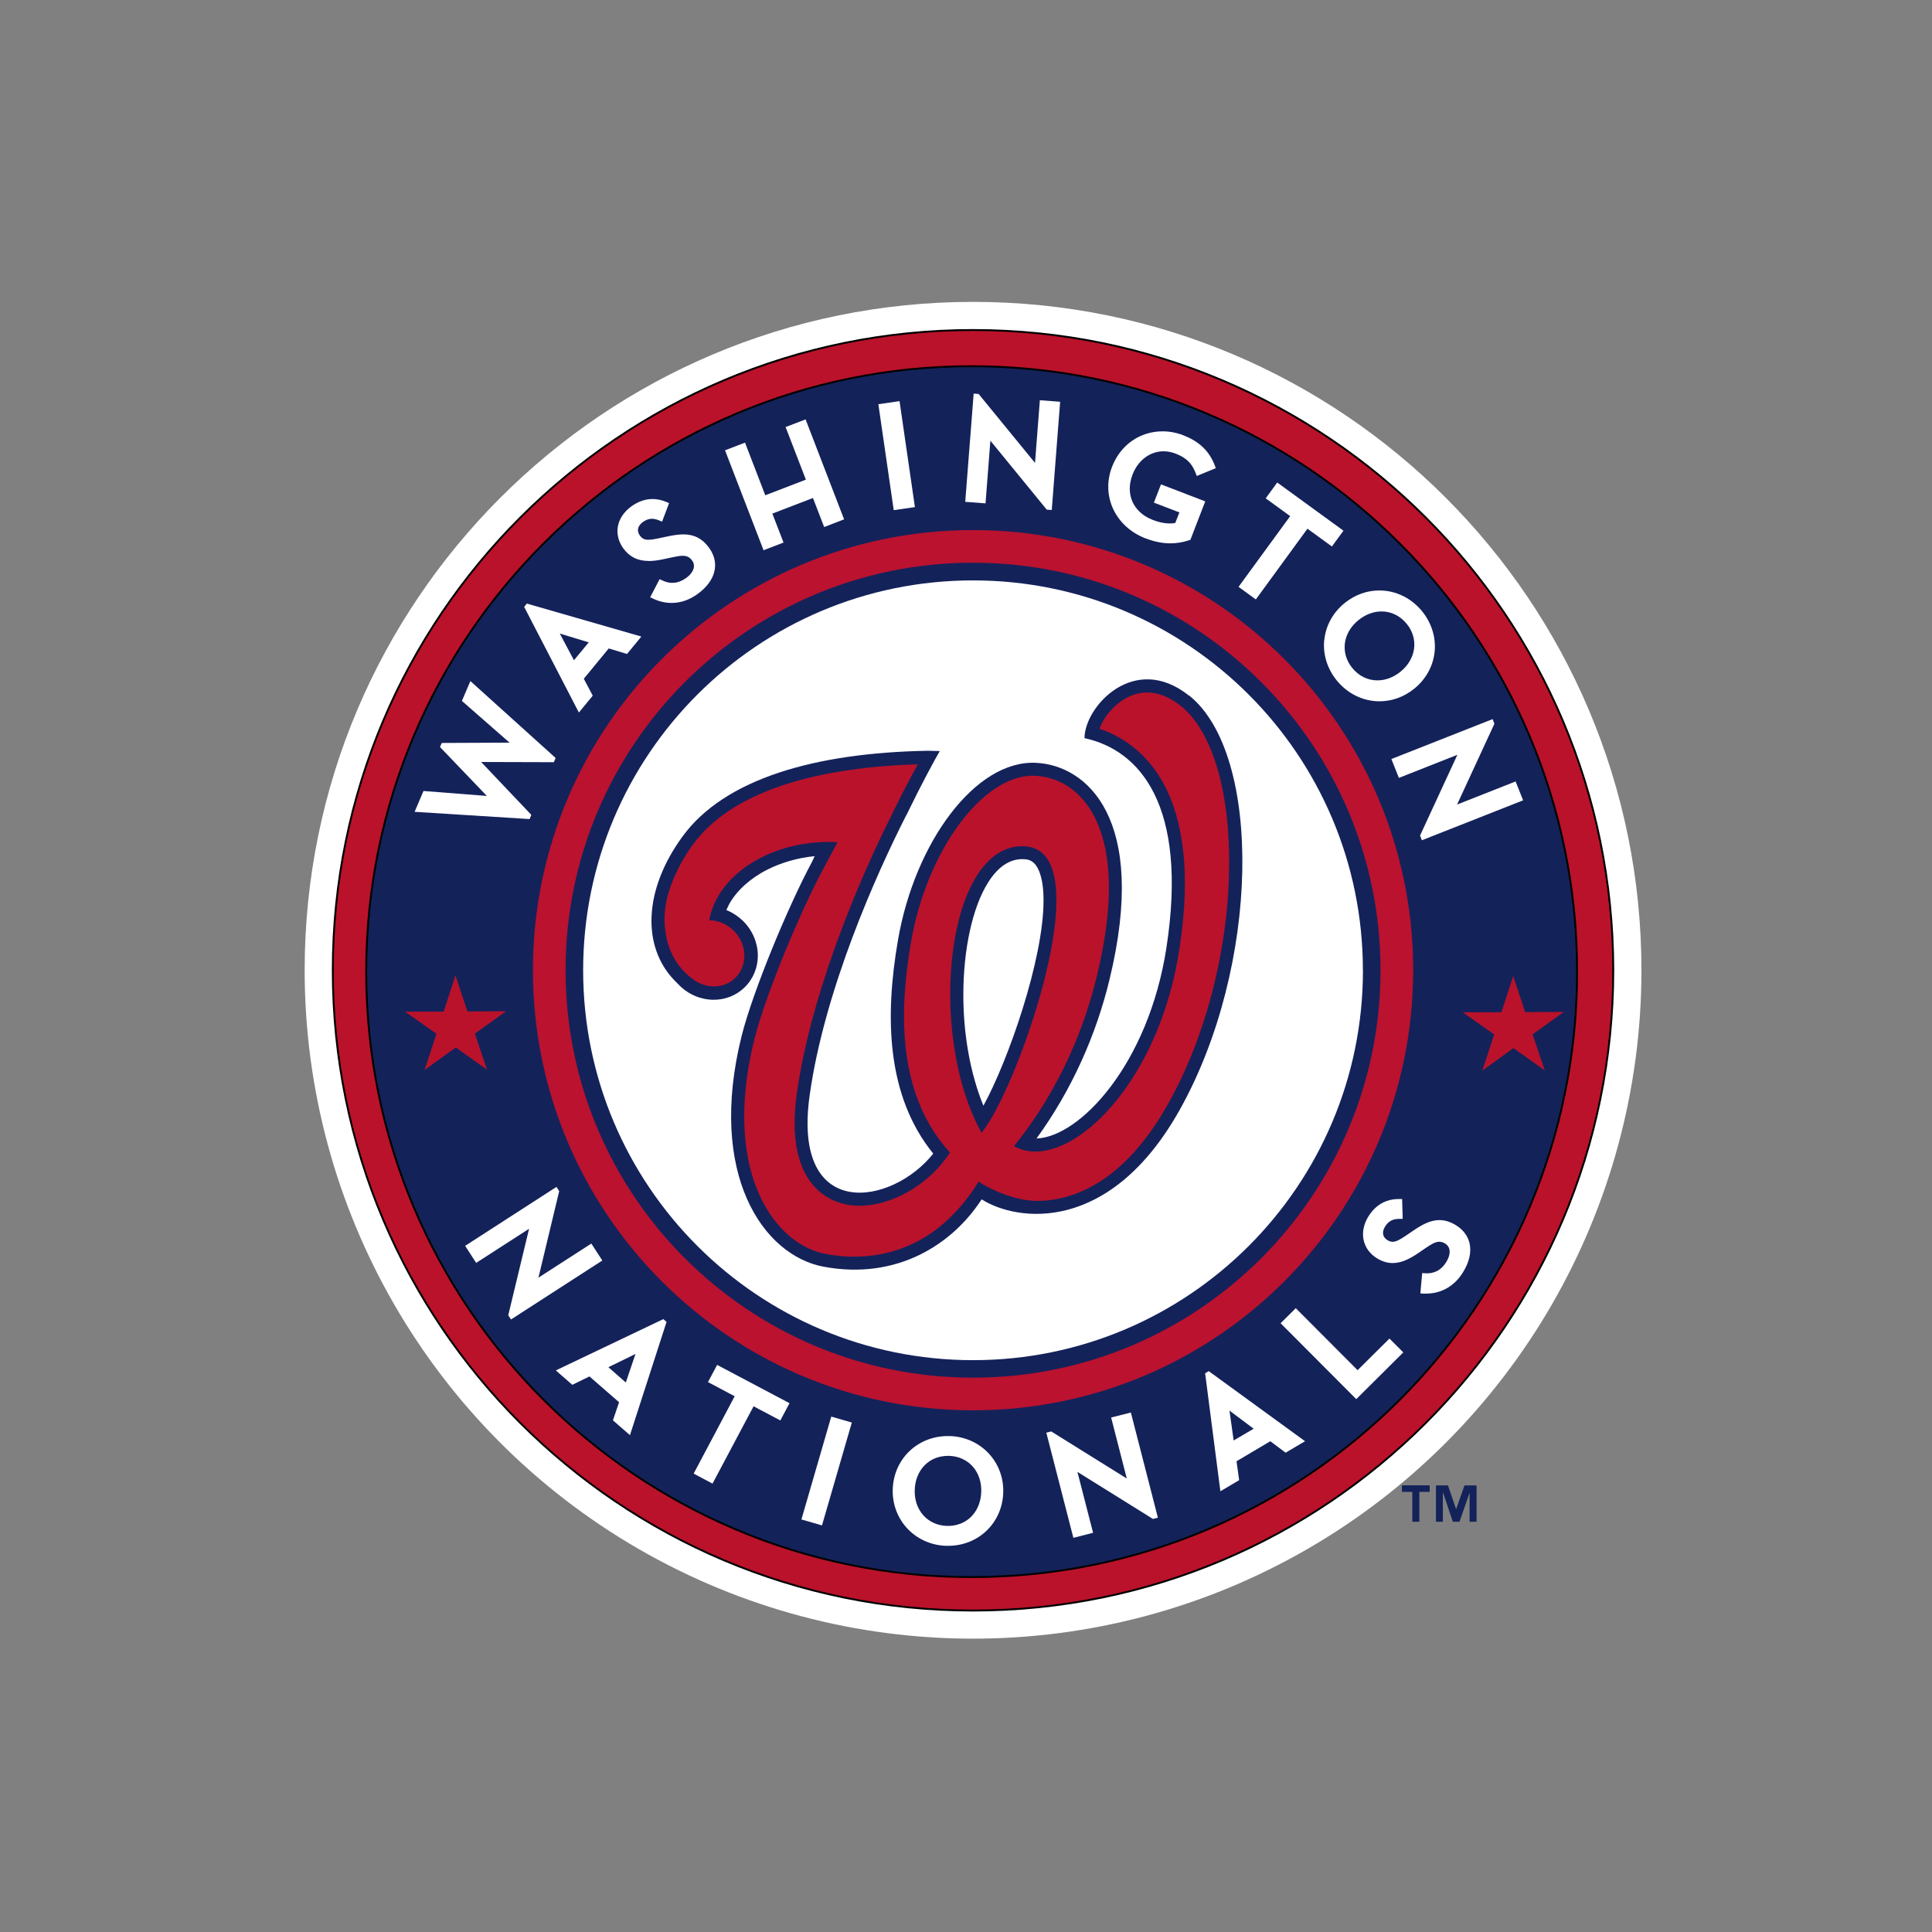 <svg width="512" height="512" viewBox="0 0 512 512" xmlns="http://www.w3.org/2000/svg"><rect x="0" y="0" width="512" height="512" fill="#808080" stroke="none"/><title>washington-nationals</title><g fill="none" fill-rule="evenodd"><path d="M435 257.13c0 63.284-33.76 121.76-88.565 153.4-54.805 31.642-122.327 31.642-177.13 0-54.806-31.64-88.567-90.116-88.567-153.4 0-97.826 79.304-177.13 177.13-177.13C355.698 80 435 159.304 435 257.13z" fill="#FFF"/><path d="M427.533 257.135c0 93.71-75.964 169.678-169.67 169.678-93.707 0-169.67-75.968-169.67-169.678s75.963-169.677 169.67-169.677c93.706 0 169.67 75.967 169.67 169.677z" stroke="#000" stroke-width=".5" fill="#BA122B"/><path d="M385.957 399.95h-.073l-2.156-6.303h-3.188v9.63h1.83v-7.667h.074l2.57 7.668h1.763l2.68-7.668v7.668h1.85v-9.63h-3.202l-2.214 6.302h.07z" fill="#14225A"/><path d="M371.53 395.36h2.744v7.918h1.867v-7.92h2.74v-1.726h-7.35v1.727z" fill="#14225A"/><path d="M417.952 257.5c0 88.614-71.836 160.45-160.45 160.45-88.617 0-160.453-71.836-160.453-160.45 0-88.615 71.83-160.452 160.45-160.452 88.61 0 160.45 71.837 160.45 160.45z" stroke="#000" stroke-width=".5" fill="#14225A"/><path d="M370.18 257.108c0 62.03-50.283 112.313-112.31 112.313-62.03 0-112.314-50.28-112.314-112.31S195.84 144.8 257.87 144.8c62.025 0 112.31 50.285 112.31 112.313z" stroke="#BA122F" stroke-width="8.654"/><path d="M361.195 257.13c0 57.067-46.26 103.327-103.326 103.327-57.07 0-103.33-46.26-103.33-103.326 0-57.06 46.26-103.32 103.32-103.32 57.06 0 103.32 46.26 103.32 103.33z" fill="#FFF"/><path d="M129.072 283.49l-8.293-5.903-8.26 5.97 3.15-9.59-8.32-5.865 10.24-.023 3.11-9.6 3.18 9.57 10.24-.06-8.28 5.94 3.22 9.55z" fill="#BA122B"/><path d="M409.374 283.666l-8.294-5.903-8.252 5.97 3.152-9.59-8.32-5.865 10.243-.022 3.11-9.6 3.177 9.576 10.242-.06-8.28 5.94 3.222 9.554z" fill="#BA122B"/><g fill="#FFF"><path d="M140.807 215.95l-13.3-14.015 19.265.057.477-1.117-22.59-20.384-2.25 5.26 12.63 11.06-17.97.08-.47 1.08 12.42 12.96-16.79-1.31-2.35 5.52 30.47 1.92.44-1.07v-.03z"/><path d="M171.938 148.673c1.17 0 2.47-.17 4.1-.524l1.995-.43c1.04-.22 2.023-.43 2.87-.43 1.13 0 1.885.38 2.516 1.25.41.56.56 1.17.46 1.82-.16.97-.89 1.99-2.08 2.84-2.02 1.46-4.21 1.67-6.36.583l-.63-.306-2.508 4.805.66.312c1.62.79 3.3 1.192 5 1.192 2.424 0 4.76-.8 6.935-2.39 4.81-3.493 5.96-8.2 2.986-12.266-1.75-2.39-3.903-3.51-6.777-3.51-1.164 0-2.493.177-4.294.56l-2.004.427c-1.22.26-2.19.437-2.976.437-1.05 0-1.664-.3-2.26-1.12-.892-1.23-.6-2.565.79-3.572 1.4-1.016 2.7-1.13 4.41-.396l.68.294 1.865-4.915-.628-.265c-3.27-1.396-6.44-1-9.427 1.173-1.88 1.37-3.13 3.22-3.507 5.21-.375 2.002.13 4.083 1.42 5.86 1.665 2.284 3.812 3.347 6.74 3.347"/><path d="M207.654 143.807l-2.97-7.698 10.758-4.14 2.97 7.7 5.284-2.04-10.208-26.49-5.295 2.03 5.374 13.943-10.76 4.14-5.368-13.95-5.3 2.03 10.21 26.486 5.29-2.03z"/><path d="M242.46 134.386l-4.073-28.08-5.613.81 4.074 28.08 5.612-.81z"/><path d="M262.468 116.797l14.93 18.263 1.33.097 2.22-28.684-5.374-.41-1.284 16.606-14.94-18.26-1.318-.1-2.233 28.68 5.38.41 1.28-16.61z"/><path d="M303.61 142.678c2.295.88 4.442 1.313 6.555 1.313 1.665 0 3.295-.27 4.988-.83l.312-.1 3.937-10.19-11.73-4.51-1.875 4.84 6.754 2.592-1.09 2.8c-1.8.317-3.72.05-5.95-.805-5.21-2-7.37-6.83-5.38-12.01 1.47-3.81 4.63-6.18 8.23-6.18 1.06 0 2.12.207 3.17.607 3.6 1.388 4.63 3.36 5.37 5.264l.26.67 5.04-2.074-.24-.64c-1.45-3.866-4.12-6.435-8.42-8.087-1.77-.686-3.6-1.027-5.44-1.027-6.02 0-11.15 3.59-13.39 9.378-2.98 7.738.85 15.91 8.92 19.01"/><path d="M332.815 158.848l13.674-18.74 6.48 4.714 3.06-4.185-17.55-12.766-3.05 4.19 6.48 4.72-13.68 18.74 4.58 3.34z"/><path d="M350.937 169.573c-.386 3.79.767 7.577 3.25 10.668 2.85 3.56 7.004 5.61 11.4 5.61 3.28 0 6.443-1.13 9.124-3.28 3.14-2.5 5.08-6 5.48-9.84.38-3.78-.78-7.57-3.25-10.65-2.85-3.56-7.01-5.603-11.4-5.603-3.28 0-6.43 1.135-9.12 3.275-3.132 2.508-5.08 6.008-5.46 9.84m9.1-5.295c1.85-1.48 3.952-2.26 6.08-2.26 2.592 0 4.973 1.19 6.694 3.33 3.194 3.99 2.46 9.32-1.743 12.68-1.84 1.48-3.943 2.26-6.07 2.26-2.594 0-4.97-1.19-6.7-3.34-3.19-3.98-2.462-9.317 1.74-12.67"/><path d="M370.706 206.155l15.515-6.125-9.77 21.132-.12.273.48 1.242 26.83-10.584-1.99-5.002-15.51 6.12 9.89-21.4-.47-1.24-26.827 10.58 1.99 5.01z"/><path d="M156.713 329.553l-14.02 9.04 5.5-22.924-.717-1.13-24.207 15.62 2.92 4.52 14.02-9.04-5.52 22.93.74 1.1 24.19-15.62-2.928-4.517z"/><path d="M187.617 366.266l7.08 3.755-10.87 20.5 5 2.65 10.88-20.49 7.09 3.75 2.43-4.57-19.178-10.15-2.44 4.58z"/><path d="M212.386 402.672l5.448 1.577 7.908-27.26-5.448-1.58-7.908 27.26z"/><path d="M251.89 380.593c-8.282-.38-14.923 5.71-15.298 13.867-.37 8.15 5.772 14.826 13.975 15.194h.727c7.948 0 14.214-5.972 14.566-13.89.37-8.144-5.766-14.814-13.97-15.188m-1.084 23.804c-5.107-.233-8.635-4.294-8.39-9.67.238-5.236 3.85-8.888 8.776-8.888h.46c2.488.113 4.704 1.15 6.22 2.92 1.517 1.765 2.284 4.164 2.165 6.76-.244 5.39-4.056 9.093-9.23 8.872"/><path d="M294.47 375.68l4.14 16.143-19.775-12.32-.25-.158-1.3.33 7.17 27.87 5.22-1.345-4.148-16.136 19.78 12.325.25.15 1.296-.34-7.163-27.87-5.22 1.33z"/><path d="M359.782 363.118l-16.39-16.436-4.02 3.993 20.052 20.11 12.464-12.386-3.664-3.67-8.442 8.38z"/><path d="M385.852 324.698c-1.494-.913-2.932-1.36-4.386-1.36-2.346 0-4.488 1.122-6.976 2.818l-1.693 1.157c-1.704 1.157-2.8 1.78-3.738 1.78-.45 0-.89-.14-1.37-.44-1.3-.795-1.54-2.14-.63-3.597.88-1.43 2.02-2.042 3.79-2.042h.88l-.15-5.258h-.85c-3.47 0-6.2 1.566-8.11 4.65-1.22 1.986-1.67 4.17-1.26 6.155.41 2.01 1.66 3.74 3.54 4.89 1.38.85 2.74 1.27 4.17 1.27 2.07 0 4.14-.82 6.93-2.74l1.68-1.15c1.39-.94 2.594-1.755 3.76-1.755.51 0 1.015.16 1.54.475.59.365.964.88 1.12 1.505.224.97-.07 2.183-.844 3.43-1.31 2.128-3.23 3.126-5.658 2.945l-.7-.058-.49 5.388.725.056h.816c4.056 0 7.52-2.013 9.765-5.654 1.682-2.717 2.273-5.388 1.722-7.742-.468-1.934-1.71-3.567-3.615-4.736"/><path d="M147.31 363.186l4.358 3.806 4.545-2.223 7.85 6.84-1.63 4.79 4.51 3.93 9.7-30.01-.86-.74-28.472 13.59zm18.84 2.275l-.308.91-4.618-4.05.852-.41 6.334-3.1-2.26 6.66z"/><path d="M319.374 363.952l4.04 31.25 4.975-2.943-.7-5.01 8.96-5.31 4.05 3.04 5.15-3.04-25.53-18.58-.967.59zm12.09 14.094l.766.58-5.3 3.112-.13-.94-.978-6.977 5.64 4.23z"/><path d="M157.082 184.353l-2.37-4.475 6.608-8.036 4.846 1.468 3.8-4.616-30.352-8.74-.705.877 14.5 28 3.67-4.47zm-8.725-16.453l6.748 2.047.915.284-3.914 4.74-3.75-7.06z"/></g><path d="M315.127 184.374c-14.54-11.653-27.72 2.916-27.72 11.248 14.524 3.107 27.52 17.67 21.712 55.5-4.76 30.94-22.99 50.203-34.43 50.587 9.49-13.05 15.88-27.75 19.34-42.11 10.43-42.96-6.25-56.81-19.45-57.44-16.04-.83-32.12 21.05-36.59 46.88-3.55 20.46-3.09 41.36 9.33 56.68-11.01 13.87-37.4 18.18-32.77-15.31 3.88-28 17.77-58.91 25.48-74.08l.23-.41c4.11-8.48 7.4-14.48 8.79-16.88l-3.11-.08c-30.01.514-53.945 7.47-65.05 22.7-10.445 14.27-10.748 29.3-2.135 38.17l1.27 1.284c2.53 2.524 5.83 3.837 9.13 3.837 2.99 0 5.99-1.1 8.26-3.38 2.29-2.254 3.42-5.303 3.42-8.3 0-3.305-1.33-6.605-3.846-9.136-1.37-1.32-2.9-2.33-4.53-2.98l.077-.085.773-1.6c2.03-3.534 5.57-6.767 10.14-9.055 3.628-1.81 7.85-3.067 12.44-3.52l-.7 1.51c-6.37 11.844-15.68 34.362-18.636 46.075-9.145 36.71 5.67 58.196 21.684 61.207 19.294 3.61 34.077-5.76 41.91-17.846 9.32 5.938 33.96 9.34 52.48-23.7 21.31-38.03 22.09-94.112 2.52-109.82m-54.53 108.71c-3.646-8.91-5.32-19.393-5.32-29.364 0-12.03 2.405-23.21 6.553-29.787 2.71-4.336 5.986-6.42 9.63-6.18 1.31.07 2.785.52 3.847 3.04.85 2.034 1.222 4.743 1.222 7.88 0 15.683-9.365 42.44-15.934 54.41" fill="#14225A"/><path d="M312.95 187.098c-4.65-3.72-9.455-4.57-13.905-2.406-3.742 1.8-6.57 5.38-7.66 8.435 8.974 3.034 22.62 12.333 22.62 40.955 0 5.225-.465 11.04-1.483 17.587-4.458 29.18-20.68 49.02-33.67 52.83-3.838 1.13-7.307.81-10.148-.75 12.864-15.86 19.034-32.9 21.957-45 2.28-9.4 3.21-17.12 3.21-23.44 0-11.28-2.87-18.14-5.91-22.22-4.62-6.16-10.46-7.34-13.56-7.5-13.63-.667-28.72 19.51-32.96 44.02-1.22 7.086-1.87 13.633-1.87 19.62 0 15.38 4.07 27.32 12.18 36.19-6 9.44-18.24 15.89-27.93 13.686-4.28-.967-13.245-4.967-13.245-21.44 0-2.34.176-4.894.567-7.728 3.53-25.266 15.093-53.238 23.263-70.13l.2-.364c3.55-7.43 6.595-13.3 8.632-16.88h-.547c-29.183.984-49.54 8.27-58.98 21.16 0 0-7.874 10.09-7.6 20.33.153 5.95 2.24 11.194 6.78 14.87l.59.464c3.542 2.776 8.46 2.717 11.453-.316 3.286-3.307 3.07-8.84-.44-12.378-1.832-1.83-4.17-2.783-6.474-2.813h-.08c2.076-11.71 15.55-20.77 31.85-20.77l2.147.078-.3.59-3.387 6.333c-6.037 11.21-15.358 33.41-18.31 45.24-4.628 18.536-3.285 34.81 3.756 45.806 3.902 6.102 9.305 10.043 15.16 11.15 12.906 2.42 22.323-1.69 27.962-5.557 4.695-3.22 9.293-8.26 12.518-13.6 3.844 2.5 10.317 5.17 15.75 5.097 9.217-.133 22.7-4.716 34.49-25.75 9.83-17.544 15.733-40.017 16.14-61.642.427-20.67-4.355-37.01-12.754-43.765m-41.28 37.19c20.594 1.28-2.62 65.603-11.58 75.89-14.72-26.642-9.223-77.206 11.58-75.892" fill="#BA122B"/></g></svg>